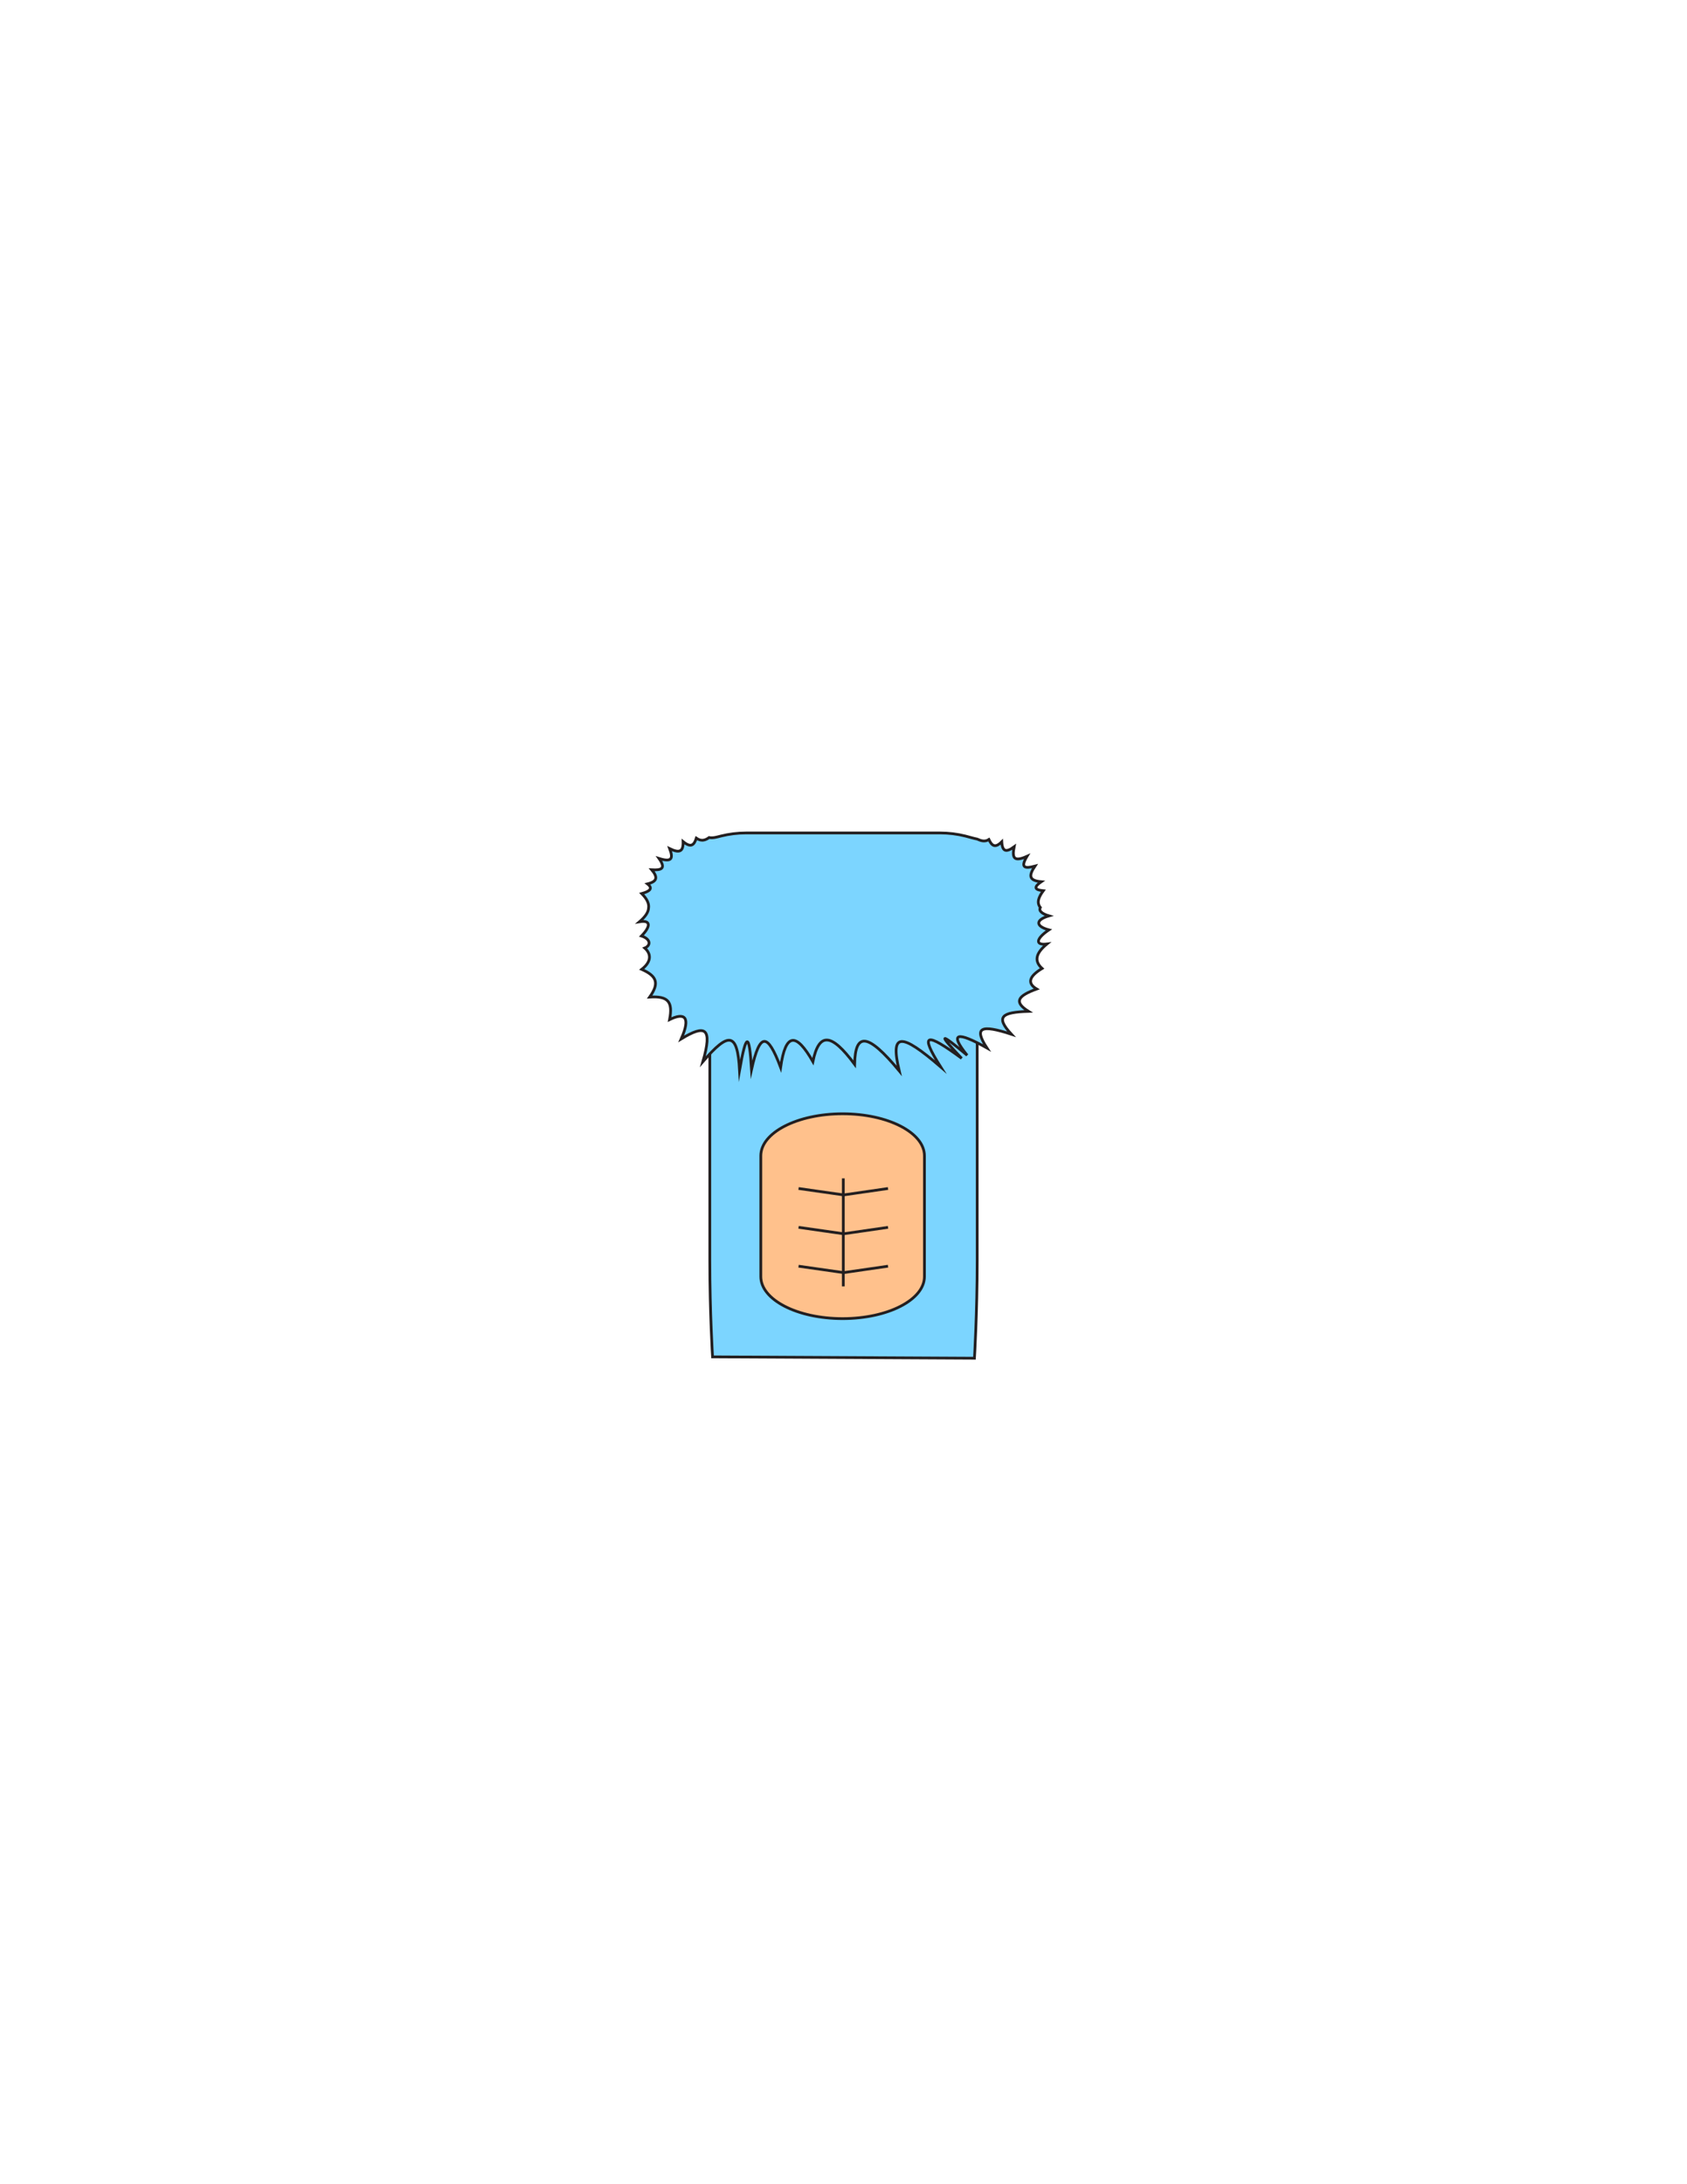 <?xml version="1.0" encoding="utf-8"?>
<!-- Generator: Adobe Illustrator 16.0.0, SVG Export Plug-In . SVG Version: 6.00 Build 0)  -->
<svg version="1.1" id="Layer_1" xmlns="http://www.w3.org/2000/svg" xmlns:xlink="http://www.w3.org/1999/xlink" x="0px" y="0px"
	 width="612px" height="792px" viewBox="0 0 612 792" enable-background="new 0 0 612 792" xml:space="preserve">
<path id="body_frame" fill-opacity="0" fill="#BBBCBE" d="M382.5,492.5h-151c0,0,0-89.416,0-145.889c0-4.344,0-8.493-0.089-12.386
	c0.089-3.904,0.089-7.552,0.089-10.894c0-13.366,0-21.832,0-21.832h151V492.5z"/>
<path class="primary_color" id="PRIMARY_4_" fill="#7CD5FF" stroke="#231F20" stroke-miterlimit="10" d="M354.5,456.974c0,19.299-1,35.518-1,35.518
	l-95-0.491c0,0-1-15.728-1-35.026v-84.447c0-19.299,11.137-34.944,24.866-34.944h47.267c13.737,0,24.867,15.645,24.867,34.944
	V456.974z"/>
<path class="primary_color" id="PRIMARY_3_" fill="#7CD5FF" stroke="#231F20" stroke-miterlimit="10" d="M379.805,342.289
	c-4.213,3.456-4.643,6.265-1.762,8.876c-4.492,2.723-5.672,5.249-1.974,7.451c-6.7,2.466-8.521,4.608-2.954,8.112
	c-9.739,0.298-12.091,1.957-6.196,8.297c-11.017-3.606-13.788-2.53-8.889,4.964c-10.753-6.027-13.834-5.635-7.168,2.66
	c-9.849-8.294-10.947-8.294-1.994,1.105c-12.798-9.4-15.544-9.4-7.627,3.103c-14.508-12.503-18.353-12.503-15.027,1.435
	c-11.563-13.938-15.958-13.938-16.188-2.381c-8.557-11.557-12.95-11.557-15.129-0.965c-6.061-10.591-9.905-10.591-11.714,2.093
	c-4.782-12.685-7.528-12.685-10.543,0.74c-0.83-13.425-1.927-13.425-4.354,0.259c-0.756-13.684-3.839-14.076-13.302-3.079
	c3.607-12.464,0.836-13.54-7.859-8.25c3.572-8.025,1.221-9.684-4.218-7.001c1.268-6.484-0.553-8.627-7.233-8.166
	c3.68-5.13,2.5-7.655-2.872-10.05c3.762-2.94,3.332-5.749,1.099-7.73c2.233-0.919,2.233-3.245-1.191-4.368
	c3.425-3.529,3.425-5.855-0.713-5.16c2.069-1.797,3.211-3.399,3.29-5.009c0.229-1.647-0.605-3.304-2.488-5.212
	c2.688-0.759,4.328-1.77,2.098-3.511c3.761-0.918,3.652-2.567,1.524-5.124c3.629,0.222,5.237-0.463,2.662-4.088
	c4.69,1.464,5.195-0.012,3.86-3.562c3.421,1.65,5.001,1.225,4.869-2.557c2.841,2.336,3.97,1.315,4.797-1.247
	c1.734,1.194,3.167,0.848,4.636-0.226c1.389,0.275,2.813-0.177,4.277-0.543c2.928-0.733,6.011-1.125,9.194-1.125h70.302
	c3.183,0,6.264,0.392,9.19,1.125c1.463,0.366,2.888,0.819,4.258,1.089c1.429,0.643,2.803,1.104,4.279,0.168
	c1.084,2.303,2.271,3.209,4.666,0.82c0.201,3.611,1.608,3.926,4.493,1.819c-0.798,4.008-0.12,5.593,4.666,3.448
	c-2.482,4.14-0.856,4.549,2.877,3.562c-2.233,3.321-2.357,5.246,2.313,5.655c-3.331,2.269-1.866,3.022,0.727,3.26
	c-1.787,2.429-2.446,4.343-1.091,6.077c-0.673,1.246,0.669,2.312,3.137,3.04c-4.937,1.445-4.937,3.771-0.021,5.077
	C375.592,340.518,375.592,342.844,379.805,342.289z"/>
<path class="secondary_color" id="SECONDARY_14_" fill="#FFC18C" stroke="#231F20" stroke-miterlimit="10" d="M335.363,462.896
	c0,8.418-13.289,15.242-29.681,15.242l0,0c-16.394,0-29.683-6.824-29.683-15.242v-43.794c0-8.419,13.289-15.241,29.683-15.241l0,0
	c16.392,0,29.681,6.822,29.681,15.241V462.896z"/>
<line fill="none" stroke="#231F20" stroke-miterlimit="10" x1="305.925" y1="427.283" x2="305.925" y2="466.457"/>
<polyline fill="none" stroke="#231F20" stroke-miterlimit="10" points="289.696,430.953 306.053,433.283 322.151,430.953 "/>
<polyline fill="none" stroke="#231F20" stroke-miterlimit="10" points="289.696,445.04 306.052,447.371 322.151,445.04 "/>
<polyline fill="none" stroke="#231F20" stroke-miterlimit="10" points="289.696,459.126 306.053,461.457 322.151,459.126 "/>
</svg>
